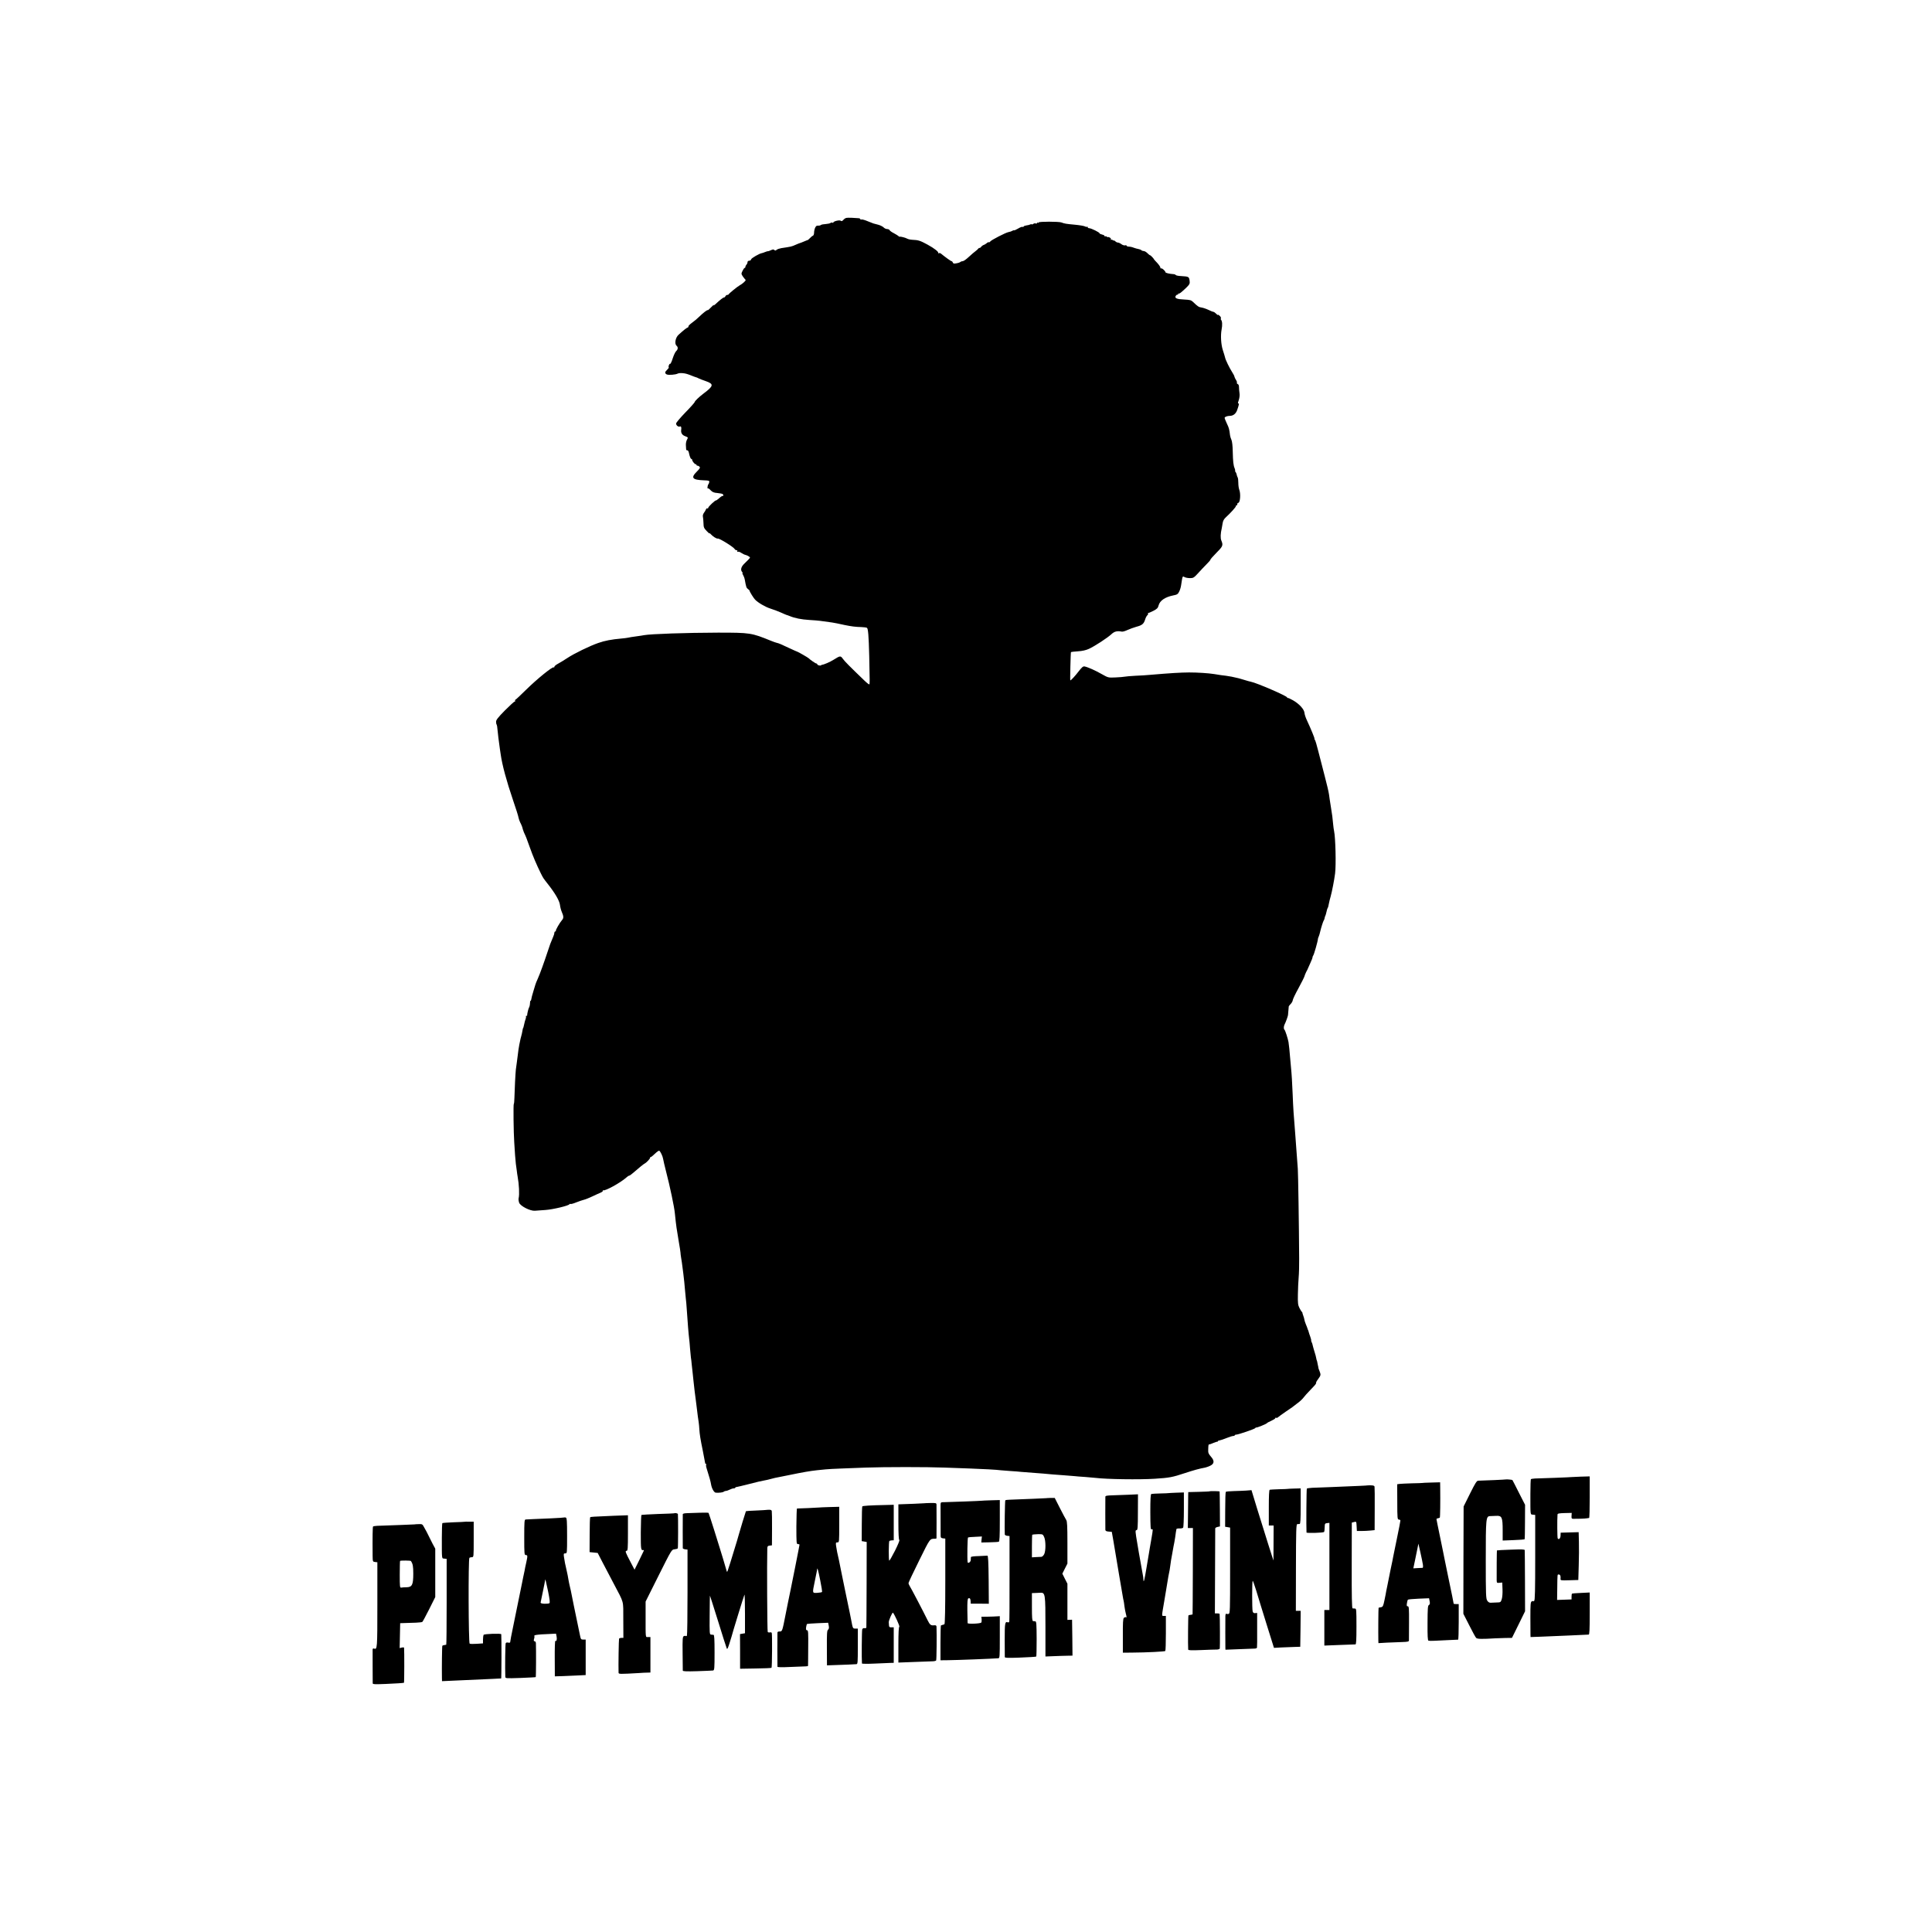 <?xml version="1.0" standalone="no"?>
<!DOCTYPE svg PUBLIC "-//W3C//DTD SVG 20010904//EN"
 "http://www.w3.org/TR/2001/REC-SVG-20010904/DTD/svg10.dtd">
<svg version="1.0" xmlns="http://www.w3.org/2000/svg"
 width="2286pt" height="2286pt" viewBox="0 0 2286 2286"
 preserveAspectRatio="xMidYMid meet">
<g transform="translate(0,2286) scale(0.1,-0.1)"
fill="#000000" stroke="none">
<path d="M10015 20282 c-11 -2 -28 -13 -37 -25 -13 -14 -21 -17 -30 -9 -14 12
-88 -6 -88 -21 0 -5 -5 -5 -10 -2 -6 4 -16 2 -23 -3 -7 -6 -32 -11 -57 -13
-25 -1 -49 -6 -55 -10 -11 -8 -16 -9 -44 -9 -20 0 -38 -40 -39 -90 -1 -14 -7
-27 -13 -29 -7 -2 -22 -14 -34 -27 -12 -13 -25 -24 -27 -24 -3 0 -23 -8 -44
-17 -22 -9 -43 -18 -49 -19 -5 -1 -28 -10 -50 -20 -50 -22 -50 -22 -170 -40
-22 -4 -47 -12 -56 -20 -11 -10 -18 -11 -27 -2 -9 9 -18 8 -39 -2 -16 -7 -31
-13 -35 -12 -4 1 -20 -4 -35 -10 -15 -7 -32 -12 -38 -13 -29 -4 -124 -59 -127
-73 -2 -10 -12 -17 -23 -17 -12 0 -20 -7 -20 -17 0 -10 -6 -23 -13 -30 -6 -6
-12 -18 -12 -25 0 -7 -4 -13 -9 -13 -5 0 -16 -16 -25 -35 -17 -34 -16 -36 5
-68 13 -17 27 -35 31 -38 9 -6 -35 -47 -71 -66 -26 -14 -124 -94 -129 -105 -2
-5 -10 -8 -18 -8 -8 0 -17 -7 -20 -15 -4 -8 -11 -15 -18 -15 -10 0 -45 -27
-105 -83 -14 -12 -21 -15 -16 -7 4 8 -9 -3 -30 -25 -21 -22 -39 -38 -40 -35
-3 8 -53 -30 -99 -75 -22 -22 -62 -56 -88 -74 -26 -19 -45 -38 -42 -43 3 -4
-2 -11 -11 -14 -15 -6 -48 -32 -107 -86 -36 -33 -49 -106 -23 -128 20 -17 19
-43 -4 -64 -10 -9 -29 -48 -41 -86 -12 -39 -26 -67 -30 -65 -10 6 -25 -34 -17
-42 3 -3 -5 -15 -19 -28 -29 -27 -30 -41 -5 -55 21 -10 104 -4 131 10 9 5 34
7 56 5 37 -3 58 -9 129 -38 17 -6 32 -12 35 -12 3 0 14 -5 25 -11 11 -6 50
-21 88 -34 97 -34 92 -57 -33 -150 -49 -37 -100 -86 -100 -97 0 -5 -49 -61
-110 -123 -60 -62 -110 -121 -110 -131 0 -22 26 -43 45 -35 15 5 20 -10 15
-43 -4 -33 11 -58 45 -71 40 -16 39 -13 21 -48 -7 -15 -12 -43 -10 -62 1 -19
3 -41 3 -48 1 -6 6 -11 13 -10 7 2 15 -10 19 -27 10 -48 21 -75 30 -75 5 0 9
-5 9 -11 0 -16 36 -59 44 -52 3 3 6 1 6 -5 0 -7 6 -12 14 -12 7 0 18 -6 24
-13 9 -10 1 -23 -33 -57 -74 -73 -54 -98 85 -103 59 -2 65 -4 62 -22 -2 -11
-7 -22 -10 -25 -4 -3 -9 -16 -10 -30 -2 -14 -1 -22 3 -18 4 3 19 -6 33 -22 21
-22 39 -30 79 -33 29 -3 57 -8 63 -12 12 -8 13 -26 1 -22 -5 1 -24 -11 -42
-28 -19 -16 -35 -28 -37 -26 -7 6 -92 -74 -92 -87 0 -7 -5 -10 -10 -7 -6 3
-13 -2 -17 -12 -3 -10 -14 -28 -24 -41 -10 -14 -15 -32 -12 -45 3 -12 6 -47 7
-77 1 -49 5 -59 40 -95 21 -22 35 -33 31 -25 -4 8 3 3 16 -11 26 -28 69 -55
82 -51 18 5 186 -99 200 -124 4 -8 15 -14 23 -14 9 0 12 -5 8 -11 -4 -7 -1
-10 7 -7 8 3 26 -3 41 -14 15 -10 37 -21 48 -23 11 -2 29 -10 40 -18 22 -15
27 -7 -54 -87 -37 -35 -47 -75 -24 -98 7 -7 8 -12 4 -12 -5 0 -2 -10 6 -22 8
-13 18 -39 21 -58 15 -85 19 -96 37 -109 11 -7 20 -17 20 -22 0 -10 48 -87 65
-104 35 -36 120 -86 180 -105 39 -12 95 -34 125 -47 30 -14 60 -26 65 -28 6
-1 22 -7 37 -13 62 -26 139 -41 233 -47 55 -3 111 -8 125 -10 23 -3 99 -14
146 -20 16 -2 88 -16 149 -30 78 -16 132 -23 195 -24 30 -1 61 -5 68 -9 14 -9
21 -92 27 -332 7 -307 7 -331 1 -337 -3 -3 -29 17 -58 45 -178 171 -237 231
-256 259 -26 36 -31 36 -107 -12 -43 -27 -114 -58 -137 -60 -3 0 -9 -3 -13 -6
-8 -9 -45 1 -45 12 0 5 -5 9 -11 9 -9 0 -76 46 -89 61 -7 8 -130 79 -137 79
-3 0 -44 19 -92 41 -94 45 -127 59 -152 64 -9 2 -38 12 -65 23 -233 95 -247
97 -629 97 -376 -1 -793 -15 -875 -30 -19 -4 -48 -8 -63 -10 -79 -11 -113 -16
-127 -20 -8 -2 -44 -7 -80 -10 -113 -10 -193 -25 -270 -52 -100 -34 -290 -127
-366 -178 -34 -23 -83 -52 -108 -66 -25 -13 -46 -30 -46 -37 0 -7 -4 -11 -9
-8 -15 10 -199 -140 -323 -262 -65 -64 -123 -119 -128 -120 -6 -2 -8 -8 -4
-13 3 -5 0 -9 -6 -9 -6 0 -58 -48 -116 -106 -81 -82 -104 -112 -104 -133 0
-15 3 -31 7 -34 3 -4 8 -28 9 -52 3 -40 18 -161 29 -235 2 -14 7 -44 10 -67
17 -123 69 -315 145 -538 34 -99 64 -193 66 -210 3 -16 12 -41 19 -55 15 -28
27 -58 31 -80 2 -8 8 -24 13 -37 25 -53 33 -73 70 -178 39 -110 78 -201 129
-305 31 -62 28 -57 85 -130 86 -109 137 -197 143 -247 3 -26 13 -63 21 -81 23
-52 24 -75 4 -97 -28 -32 -80 -122 -74 -129 4 -3 1 -6 -5 -6 -7 0 -12 -7 -12
-16 0 -9 -6 -30 -14 -47 -32 -76 -40 -96 -61 -162 -46 -139 -94 -273 -120
-331 -15 -32 -28 -66 -30 -74 -2 -8 -13 -46 -25 -83 -12 -38 -22 -77 -23 -88
-1 -10 -4 -19 -8 -19 -4 0 -7 -10 -7 -22 -1 -29 -6 -50 -14 -63 -7 -13 -22
-78 -20 -87 1 -5 -3 -8 -10 -8 -6 0 -9 -3 -5 -6 3 -3 2 -17 -3 -30 -6 -14 -12
-37 -15 -52 -9 -40 -13 -57 -16 -57 -1 0 -3 -9 -5 -20 -4 -26 -12 -62 -19 -85
-3 -10 -8 -29 -10 -42 -3 -13 -7 -34 -10 -48 -7 -35 -13 -78 -19 -130 -3 -25
-8 -63 -11 -85 -3 -22 -8 -58 -11 -80 -5 -47 -15 -240 -17 -337 -1 -38 -4 -68
-7 -68 -7 0 -3 -345 5 -455 3 -49 8 -119 10 -155 3 -36 7 -81 9 -100 3 -19 8
-55 11 -80 3 -25 7 -56 10 -70 17 -92 23 -214 12 -257 -3 -12 0 -36 6 -53 15
-41 133 -100 187 -95 19 2 76 6 125 9 88 6 277 51 283 68 2 4 8 6 12 3 5 -3
36 5 69 19 33 13 74 27 91 31 18 4 62 22 98 39 37 18 82 38 99 45 18 8 30 18
26 24 -3 5 -2 8 3 4 21 -13 206 89 274 150 14 13 29 23 35 23 5 0 27 15 47 33
74 64 120 102 137 111 23 12 66 59 63 68 -1 5 2 8 8 8 5 0 28 18 50 40 23 22
45 38 51 35 15 -10 41 -66 46 -99 3 -17 17 -80 33 -141 47 -180 99 -429 105
-497 3 -34 8 -81 11 -103 3 -22 7 -53 9 -70 2 -16 13 -86 25 -155 12 -69 22
-132 22 -140 0 -8 3 -37 8 -65 5 -27 11 -70 14 -95 3 -25 8 -63 11 -85 9 -74
15 -130 20 -194 3 -35 8 -83 10 -105 3 -23 8 -72 10 -111 12 -175 22 -305 29
-360 3 -22 8 -76 11 -120 4 -44 8 -91 10 -105 3 -14 7 -52 10 -85 3 -33 8 -78
11 -100 2 -22 7 -65 10 -95 5 -52 21 -186 29 -240 2 -14 6 -50 10 -80 11 -92
15 -123 22 -165 3 -22 7 -60 8 -85 4 -62 12 -114 42 -260 14 -69 25 -131 26
-137 0 -7 4 -13 9 -13 5 0 7 -4 4 -9 -3 -5 -2 -22 3 -37 34 -108 50 -164 55
-198 8 -47 35 -96 56 -97 38 -3 86 3 94 12 6 5 17 9 25 9 9 0 29 7 45 15 15 8
37 15 47 15 11 0 19 4 19 8 0 4 8 8 18 9 9 1 78 17 152 36 74 20 153 38 175
41 22 4 54 11 70 16 17 5 41 11 55 14 14 2 90 18 170 34 159 33 246 48 330 57
30 3 75 8 100 10 25 3 108 7 185 10 77 3 208 8 290 11 214 8 731 8 930 0 94
-4 231 -9 305 -11 145 -5 316 -14 365 -21 17 -2 68 -6 115 -9 47 -3 103 -7
125 -10 39 -3 120 -10 260 -20 39 -3 88 -8 110 -10 22 -2 82 -7 134 -10 51 -4
108 -8 125 -10 17 -2 74 -7 126 -10 52 -4 109 -9 125 -11 127 -16 517 -22 700
-10 173 11 208 18 356 67 107 35 171 53 239 65 14 3 41 13 60 22 49 24 52 59
7 109 -28 32 -33 45 -31 83 2 59 3 60 13 60 5 0 26 8 47 17 22 9 42 16 47 15
4 -1 7 2 7 6 0 4 8 8 18 9 9 1 46 13 81 27 36 15 73 26 83 26 10 0 18 4 18 8
0 4 8 8 18 8 27 1 216 66 223 76 3 5 9 9 13 8 10 -3 120 42 126 51 3 5 27 18
53 29 26 12 47 25 47 31 0 6 5 7 10 4 6 -3 16 0 24 8 8 7 47 36 87 63 41 27
76 51 79 54 3 3 29 23 57 44 29 20 62 51 74 67 12 17 50 59 85 95 35 35 65 69
65 74 1 6 2 13 3 18 1 4 12 22 26 40 29 40 30 46 12 92 -8 19 -14 36 -13 38 0
1 1 3 0 5 0 1 -3 13 -6 27 -7 39 -11 55 -13 55 -1 0 -3 11 -6 25 -2 14 -11 48
-20 75 -9 28 -18 61 -21 74 -2 13 -8 32 -14 43 -5 10 -7 18 -5 18 3 0 -2 19
-10 43 -9 23 -17 49 -19 57 -2 8 -4 16 -5 18 -2 1 -3 5 -5 10 -3 12 -16 45
-27 72 -6 14 -12 34 -14 45 -1 11 -8 34 -14 50 -6 17 -11 32 -10 34 1 2 -2 7
-7 10 -4 3 -17 24 -28 46 -17 34 -20 57 -18 160 1 66 5 156 9 200 4 44 7 145
6 225 -2 380 -12 1011 -16 1060 -2 30 -7 91 -10 135 -6 90 -15 203 -21 285
-17 202 -24 305 -30 465 -6 142 -11 230 -20 320 -3 28 -7 77 -10 111 -5 69
-15 162 -19 184 -7 42 -40 141 -47 146 -12 7 -11 40 0 62 15 29 39 96 41 112
1 13 7 79 9 103 1 4 11 17 23 29 12 12 23 32 24 43 0 11 31 76 68 143 37 68
69 132 71 142 2 10 12 33 21 52 10 18 19 35 19 38 1 3 14 31 28 63 15 32 27
63 27 70 0 7 4 17 9 23 8 9 53 164 55 194 1 9 4 20 8 25 4 8 18 52 22 75 8 35
31 107 37 116 5 6 10 19 12 30 1 10 5 24 9 29 3 6 9 26 13 45 4 19 10 40 13
45 7 11 8 14 17 60 3 17 12 53 20 80 17 63 42 192 52 270 13 100 5 425 -12
503 -3 12 -8 48 -11 80 -7 79 -10 103 -28 213 -9 53 -18 116 -21 140 -3 24
-25 121 -50 214 -25 94 -59 226 -76 295 -17 68 -35 130 -41 137 -6 7 -8 13 -5
13 6 0 -45 123 -88 215 -15 31 -29 72 -30 90 -4 44 -62 107 -135 149 -30 17
-58 30 -62 28 -5 -1 -8 2 -8 6 0 17 -361 173 -429 186 -9 1 -47 12 -86 24 -38
12 -82 24 -98 26 -15 3 -35 7 -45 10 -9 2 -39 7 -67 11 -47 5 -66 8 -139 20
-69 11 -199 19 -296 19 -105 -1 -212 -7 -470 -29 -30 -3 -103 -8 -162 -10 -59
-3 -117 -8 -130 -11 -13 -3 -62 -7 -109 -9 -87 -4 -87 -3 -162 39 -77 44 -165
83 -204 91 -18 3 -32 -9 -70 -58 -42 -55 -90 -107 -99 -107 -4 0 4 331 8 335
2 2 38 6 81 9 52 3 96 13 131 29 70 32 221 131 267 174 35 33 68 41 123 30 11
-2 40 7 66 19 26 12 73 29 104 38 69 18 89 34 105 85 6 21 18 44 26 51 8 7 12
16 9 21 -3 5 -2 8 3 7 4 -1 31 10 60 25 44 23 54 33 62 65 15 56 77 98 171
117 48 9 57 15 72 45 10 19 20 53 23 75 18 116 15 111 43 96 12 -6 40 -11 63
-11 38 0 46 5 93 56 28 31 72 78 99 105 26 26 47 50 47 53 0 8 26 38 81 94 68
68 73 82 50 137 -12 28 -10 82 5 145 3 14 8 42 11 63 4 25 16 47 36 65 56 51
122 124 120 133 -2 5 2 9 7 9 6 0 10 7 10 15 0 8 4 15 10 15 24 0 33 109 12
160 -5 14 -10 48 -10 77 0 28 -3 57 -8 65 -5 7 -10 22 -11 32 -2 11 -8 25 -14
33 -6 7 -9 13 -5 13 3 0 1 12 -5 28 -16 37 -20 80 -23 202 -1 62 -7 117 -15
135 -8 17 -15 41 -17 55 -8 70 -13 89 -38 140 -14 30 -26 60 -26 66 0 12 31
24 65 24 37 1 67 25 82 65 22 61 28 89 15 81 -7 -4 -5 12 5 39 9 28 13 60 9
83 -3 20 -6 52 -6 70 0 20 -5 35 -15 38 -8 3 -12 10 -10 15 3 5 -1 20 -10 33
-9 14 -18 32 -19 40 -1 9 -13 32 -27 53 -32 50 -79 146 -84 174 -3 12 -14 51
-26 86 -22 66 -28 175 -15 243 11 55 8 101 -6 116 -4 3 -5 11 -2 18 3 7 -4 21
-16 31 -11 10 -20 14 -20 10 0 -5 -9 1 -20 13 -12 12 -26 22 -32 22 -6 0 -34
11 -62 25 -28 13 -65 25 -81 27 -29 3 -46 14 -100 67 -21 20 -37 24 -100 27
-92 4 -120 16 -103 44 7 10 16 16 20 14 4 -3 8 0 8 7 0 7 3 10 6 6 7 -6 31 13
91 70 38 38 43 47 39 79 -7 51 -8 52 -104 58 -30 1 -57 7 -60 12 -4 6 -18 11
-32 11 -45 3 -90 14 -90 22 0 14 -41 51 -51 46 -5 -4 -9 1 -9 9 0 8 -17 33
-37 55 -21 21 -38 41 -38 42 -2 9 -40 49 -47 49 -4 0 -18 11 -32 25 -14 14
-33 25 -44 25 -10 0 -23 5 -29 11 -5 5 -21 11 -34 13 -13 2 -37 9 -54 15 -16
7 -42 13 -57 13 -16 1 -28 5 -28 11 0 5 -8 7 -19 4 -10 -2 -29 4 -42 14 -13
10 -32 19 -41 19 -9 0 -24 7 -32 16 -9 8 -16 12 -16 8 0 -3 -6 -1 -13 5 -8 6
-18 7 -22 3 -5 -4 -5 -2 -1 5 4 7 -2 17 -14 23 -11 6 -20 8 -20 4 0 -3 -6 -1
-13 5 -8 6 -17 8 -20 4 -4 -3 -7 -1 -7 5 0 6 -13 13 -30 17 -16 4 -30 10 -30
15 0 11 -99 60 -122 60 -10 0 -18 5 -18 12 0 6 -3 8 -6 5 -4 -3 -15 -2 -26 4
-11 6 -63 15 -116 20 -109 10 -126 13 -163 27 -31 12 -269 12 -269 0 0 -5 -4
-6 -10 -3 -5 3 -10 2 -10 -4 0 -6 -7 -8 -15 -5 -8 4 -21 1 -29 -5 -7 -6 -16
-8 -19 -5 -3 3 -11 2 -18 -2 -7 -4 -27 -9 -44 -11 -16 -2 -32 -8 -33 -13 -2
-6 -8 -7 -13 -4 -5 3 -30 -6 -54 -21 -25 -14 -45 -23 -45 -20 0 3 -9 1 -21 -5
-11 -7 -32 -14 -46 -16 -34 -6 -206 -95 -216 -111 -5 -8 -12 -11 -16 -9 -4 3
-17 -2 -27 -12 -11 -9 -26 -18 -34 -20 -8 -2 -23 -12 -32 -24 -10 -11 -18 -16
-18 -12 0 5 -6 2 -13 -6 -7 -9 -22 -23 -35 -32 -13 -9 -48 -39 -78 -67 -30
-28 -62 -51 -72 -51 -10 0 -22 -4 -27 -9 -6 -5 -27 -13 -47 -16 -30 -6 -39 -4
-44 9 -3 9 -10 16 -15 16 -8 0 -76 49 -127 91 -7 5 -18 7 -25 3 -6 -4 -9 -4
-6 0 12 13 -42 56 -128 103 -87 47 -107 53 -178 56 -22 1 -49 7 -60 13 -20 12
-79 27 -91 24 -4 -1 -10 2 -13 7 -3 4 -27 19 -53 33 -26 13 -50 30 -52 37 -3
7 -16 13 -29 13 -13 0 -32 9 -41 19 -10 10 -38 25 -64 32 -26 6 -51 13 -57 15
-5 1 -37 14 -69 27 -33 14 -65 23 -73 20 -7 -3 -13 -1 -13 4 0 5 -8 10 -17 11
-53 5 -131 8 -148 4z"/>
<path d="M18596 5383 c-1 -1 -89 -5 -196 -9 -107 -4 -214 -7 -237 -8 -23 -1
-45 -5 -49 -8 -3 -4 -6 -83 -6 -175 0 -262 -2 -241 30 -245 l27 -3 0 -503 c0
-391 -3 -506 -12 -514 -7 -6 -13 -7 -13 -4 0 4 -7 3 -16 -2 -14 -8 -16 -33
-16 -188 0 -98 1 -191 1 -206 l1 -28 118 4 c221 9 501 21 570 25 9 1 12 58 12
249 l0 249 -102 -5 c-57 -2 -105 -6 -108 -9 -3 -3 -5 -19 -5 -36 l0 -32 -85
-3 -86 -3 2 143 c2 171 1 158 18 158 16 0 24 -16 21 -48 -2 -23 -1 -23 104
-20 l106 3 5 170 c3 94 4 221 2 283 l-3 113 -107 -3 -106 -3 -1 -34 c-1 -34
-21 -54 -34 -33 -5 9 -7 218 -2 282 1 12 18 15 84 17 l84 2 -2 -35 c-2 -29 1
-34 19 -35 40 -1 143 2 162 6 10 2 22 4 27 4 4 1 7 111 7 246 l0 246 -106 -3
c-58 -2 -106 -4 -108 -5z"/>
<path d="M17818 5355 c-2 -2 -238 -13 -326 -15 -19 0 -34 -24 -98 -152 l-76
-153 -2 -635 -1 -635 69 -135 c37 -74 74 -142 82 -150 14 -14 65 -15 229 -5
22 1 75 3 117 4 l78 1 78 158 77 157 -1 355 c-1 195 -2 361 -3 368 -1 10 -36
11 -163 6 -90 -3 -164 -7 -166 -9 -2 -2 -4 -266 -3 -353 1 -32 3 -33 34 -30
l32 3 3 -80 c2 -45 -2 -96 -9 -117 -12 -37 -14 -38 -61 -39 -26 -1 -58 -2 -70
-3 -15 -1 -30 8 -40 24 -16 23 -18 64 -18 479 0 494 2 520 50 522 14 0 47 2
73 3 68 4 77 -17 77 -172 l0 -120 128 5 c70 3 129 7 131 9 3 2 5 95 5 207 l1
202 -74 145 c-40 80 -74 146 -76 148 -4 4 -73 10 -77 7z"/>
<path d="M16827 5313 c-1 -1 -55 -3 -120 -4 -65 -2 -131 -5 -147 -7 l-28 -4 1
-209 c0 -196 2 -209 19 -209 10 0 18 -6 18 -12 0 -7 -18 -100 -40 -206 -22
-106 -42 -205 -45 -220 -2 -15 -16 -83 -31 -152 -14 -69 -28 -136 -30 -150 -2
-14 -7 -36 -10 -50 -3 -14 -8 -38 -11 -53 -2 -16 -12 -65 -21 -109 -15 -72
-20 -81 -41 -85 -14 -2 -27 -5 -29 -7 -3 -4 -5 -298 -3 -389 l1 -29 103 6 c56
3 137 6 180 7 63 2 77 5 78 18 0 9 1 104 1 211 1 170 -1 195 -15 194 -12 -1
-14 6 -10 35 3 20 8 39 12 43 3 4 61 9 128 12 l122 5 7 -36 c5 -27 3 -38 -9
-44 -13 -8 -15 -40 -16 -213 -1 -155 2 -205 11 -209 7 -2 40 -3 73 -1 33 2
107 6 165 8 58 2 108 5 113 5 4 1 7 96 7 211 l0 210 -30 0 c-16 0 -30 2 -30 5
0 7 -22 116 -67 330 -19 94 -37 179 -39 190 -2 11 -6 31 -9 45 -3 14 -7 36
-10 50 -3 14 -21 104 -41 200 -20 96 -37 179 -37 184 -1 4 6 10 16 11 11 2 21
6 23 8 5 4 7 188 5 355 l-1 63 -106 -3 c-58 -1 -106 -4 -107 -5z m9 -965 c3
-21 2 -38 -3 -39 -4 -1 -31 -2 -59 -3 l-51 -3 19 91 c10 50 23 116 30 146 l11
55 24 -105 c13 -58 26 -122 29 -142z"/>
<path d="M16177 5284 c-2 -2 -122 -7 -437 -20 -85 -3 -181 -7 -213 -8 -31 -2
-60 -6 -64 -9 -5 -5 -8 -462 -4 -520 1 -10 197 -4 208 6 3 4 7 29 7 55 1 44 3
47 29 50 l27 3 0 -515 0 -516 -30 0 -30 0 0 -210 0 -211 178 7 c97 4 183 7
190 7 9 0 12 50 12 212 0 196 -1 212 -17 212 -10 0 -23 1 -29 2 -8 1 -11 145
-10 508 l1 507 27 7 c27 7 27 7 30 -49 l3 -57 55 0 c30 0 77 2 105 5 l50 5 1
250 c1 138 0 257 -2 265 -3 11 -16 15 -45 15 -22 0 -41 0 -42 -1z"/>
<path d="M15236 5243 c-1 -1 -46 -3 -101 -4 -55 -2 -105 -4 -111 -6 -8 -3 -11
-69 -11 -214 l0 -209 29 0 28 0 -1 -207 -1 -208 -18 55 c-18 54 -44 138 -176
561 l-66 217 -62 -5 c-33 -2 -100 -5 -148 -6 -48 -1 -90 -5 -94 -9 -4 -4 -7
-99 -7 -210 l-1 -203 30 -5 29 -5 0 -508 c0 -474 -1 -508 -17 -513 -10 -3 -22
-2 -28 1 -6 4 -10 -7 -11 -27 -1 -50 -1 -350 0 -376 l1 -22 153 6 c83 4 166 7
184 7 17 -1 33 4 36 11 2 6 3 101 2 211 l0 200 -23 -2 c-16 -2 -25 4 -30 20
-8 24 -8 354 0 362 3 3 21 -48 41 -112 19 -65 75 -245 123 -400 l88 -281 91 5
c49 2 119 5 155 6 l65 2 3 213 2 212 -28 0 -29 0 1 512 c1 448 3 513 16 514 8
1 21 2 28 2 9 2 12 51 12 211 l0 210 -76 -2 c-42 -1 -76 -3 -78 -4z"/>
<path d="M14306 5213 c-1 -1 -57 -3 -124 -5 l-122 -3 -1 -35 c0 -19 -1 -115
-2 -213 l-2 -177 30 0 30 0 -1 -507 c-1 -280 -2 -510 -3 -513 0 -3 -11 -6 -22
-7 -12 -1 -24 -4 -27 -7 -4 -4 -7 -352 -3 -404 1 -9 34 -11 154 -6 83 4 166 6
184 6 17 0 33 5 36 12 3 10 2 389 -2 409 0 4 -13 7 -28 7 l-28 0 2 497 c1 274
2 503 2 509 1 6 13 14 29 17 l27 6 -1 203 c-1 112 -2 206 -3 210 -1 5 -119 7
-125 1z"/>
<path d="M13826 5193 c-1 -1 -44 -3 -96 -4 -52 -1 -100 -4 -107 -6 -9 -4 -12
-60 -12 -215 1 -177 3 -209 15 -204 18 7 17 1 -1 -104 -9 -47 -17 -98 -20
-115 -2 -16 -7 -41 -9 -55 -3 -14 -16 -94 -30 -179 -25 -151 -35 -189 -37
-140 0 13 -2 31 -4 39 -3 15 -38 211 -50 280 -3 19 -10 60 -15 90 -29 167 -29
175 -11 175 12 0 15 36 15 212 l1 212 -110 -5 c-60 -3 -147 -6 -192 -7 -66 -2
-83 -5 -84 -17 -1 -21 -1 -371 0 -392 1 -12 12 -18 39 -20 l37 -3 17 -95 c9
-52 19 -108 21 -125 3 -16 24 -140 46 -275 23 -135 44 -258 47 -275 2 -16 7
-37 9 -45 2 -8 7 -39 10 -67 4 -29 11 -67 16 -85 11 -41 11 -51 0 -43 -5 3
-15 -1 -23 -8 -10 -10 -13 -59 -12 -213 l0 -199 110 1 c171 1 385 12 392 19 4
4 7 99 7 211 l0 204 -24 0 c-27 0 -27 -12 4 170 9 52 18 109 21 125 2 17 9 55
14 85 5 30 12 71 15 90 3 19 8 42 10 50 2 8 7 35 10 60 9 67 14 100 25 155 5
28 12 66 15 85 3 19 8 42 10 50 2 8 6 35 10 60 3 25 7 54 9 65 3 11 5 25 5 31
1 6 17 10 36 9 19 -1 39 3 44 9 5 6 9 102 9 214 l0 203 -90 -3 c-49 -2 -91 -4
-92 -5z"/>
<path d="M12377 5133 c-2 -1 -243 -11 -429 -18 -26 0 -50 -4 -53 -7 -5 -5 -10
-356 -6 -405 1 -6 13 -13 28 -15 l28 -3 0 -500 c1 -275 -1 -506 -3 -513 -3 -7
-10 -11 -17 -8 -34 13 -37 -9 -37 -205 0 -107 1 -200 1 -206 1 -10 37 -11 159
-7 141 6 196 9 213 13 3 0 5 94 5 209 -1 176 -3 207 -16 208 -8 1 -21 2 -27 3
-10 1 -13 41 -13 166 l0 165 33 1 c17 0 47 2 65 3 60 4 62 -11 62 -406 l0
-348 103 4 c56 2 128 5 160 5 l57 1 -2 213 -3 212 -27 -1 -28 -1 0 214 0 214
-30 59 -30 60 30 60 30 59 0 248 c0 193 -3 253 -14 268 -7 11 -41 74 -75 141
l-61 120 -51 0 c-28 -1 -51 -2 -52 -3z m-23 -458 c21 -44 21 -166 1 -205 -9
-17 -23 -30 -33 -31 -9 0 -38 -2 -64 -3 l-48 -3 0 132 c0 72 2 134 4 136 3 2
31 5 65 6 58 1 60 0 75 -32z"/>
<path d="M11617 5103 c-3 -2 -378 -16 -439 -17 -47 0 -48 -1 -49 -30 0 -33 0
-323 1 -368 0 -22 5 -27 27 -30 l28 -3 0 -503 c0 -325 -4 -506 -10 -510 -5 -4
-16 -7 -23 -8 -8 -2 -16 -5 -19 -7 -2 -3 -5 -97 -5 -209 l0 -203 88 1 c105 1
521 17 597 23 16 1 17 20 17 250 l0 248 -32 -2 c-18 -2 -67 -3 -109 -4 l-77
-1 3 -29 c1 -16 0 -34 -4 -39 -8 -14 -161 -20 -162 -7 -1 6 -2 72 -3 149 -1
105 2 140 12 144 18 6 25 -3 27 -35 l1 -28 107 0 107 -1 -2 286 c-2 211 -6
284 -15 283 -6 -1 -52 -3 -102 -5 -56 -1 -92 -6 -93 -12 0 -6 -1 -22 -2 -36
-1 -23 -34 -44 -37 -23 -6 48 -2 286 5 291 6 3 44 7 87 8 l77 4 -4 -36 -3 -35
97 2 c53 1 103 4 110 7 9 3 12 62 12 249 l0 244 -106 -3 c-58 -2 -106 -4 -107
-5z"/>
<path d="M10937 5073 c-2 -1 -223 -11 -284 -12 l-23 -1 0 -209 c0 -141 4 -211
11 -213 6 -2 -16 -56 -51 -126 -34 -67 -65 -120 -68 -118 -9 5 -7 224 1 233 4
3 17 6 29 7 l23 1 0 210 0 210 -115 -3 c-160 -3 -250 -9 -257 -16 -3 -3 -6
-97 -6 -208 l-1 -203 30 -5 29 -5 -1 -500 c-1 -275 -2 -505 -3 -512 0 -6 -10
-10 -21 -8 -14 3 -23 -3 -28 -15 -5 -14 -8 -354 -3 -403 1 -4 67 -5 149 -1 81
3 165 7 187 8 l40 1 0 210 0 210 -27 0 c-21 -1 -28 4 -29 20 -1 11 -2 29 -3
40 -1 21 42 120 50 113 18 -19 84 -163 75 -166 -7 -2 -11 -71 -11 -214 l0
-210 183 7 c100 4 199 8 220 8 21 0 40 5 44 10 5 8 8 310 4 400 -1 14 -8 18
-29 16 -37 -4 -49 5 -76 59 -44 91 -199 387 -213 407 -7 11 -13 26 -13 34 0 7
57 128 126 267 131 265 125 257 187 257 9 0 17 2 18 6 1 8 1 371 0 397 -1 20
-6 21 -72 20 -39 -1 -71 -2 -72 -3z"/>
<path d="M9697 5023 c-1 0 -60 -4 -132 -7 -71 -2 -132 -5 -135 -5 -3 -1 -6
-95 -7 -211 0 -199 1 -210 18 -210 11 0 19 -4 19 -8 0 -5 -23 -120 -50 -258
-28 -137 -52 -258 -54 -269 -2 -11 -16 -78 -31 -150 -15 -71 -29 -141 -31
-155 -36 -186 -39 -195 -67 -194 -16 1 -27 -4 -28 -12 0 -8 -1 -99 -1 -204 0
-104 1 -195 1 -201 1 -7 49 -8 154 -3 83 3 164 7 180 7 15 0 27 3 28 6 0 3 2
99 2 214 2 181 0 207 -13 207 -12 0 -15 8 -12 35 2 19 8 37 12 40 4 2 62 6
128 9 l121 5 7 -35 c5 -25 2 -38 -8 -47 -13 -10 -15 -46 -14 -217 l1 -205 115
4 c105 3 186 7 233 10 16 1 17 18 17 211 l0 210 -29 0 c-30 0 -31 3 -48 95 -2
11 -10 54 -19 95 -9 41 -31 152 -51 245 -19 94 -36 177 -38 185 -7 32 -34 166
-39 193 -3 15 -7 35 -10 45 -6 21 -14 63 -23 120 -5 38 -4 42 16 42 21 0 21 2
21 211 l0 210 -116 -3 c-63 -2 -116 -4 -117 -5z m8 -861 c15 -73 25 -136 21
-139 -3 -4 -29 -8 -56 -10 -60 -3 -59 -7 -30 133 25 121 28 137 29 148 2 23
11 -8 36 -132z"/>
<path d="M9067 4994 c-1 -1 -55 -4 -120 -7 -65 -2 -119 -6 -121 -8 -3 -4 -72
-231 -82 -269 -2 -8 -12 -44 -23 -80 -78 -255 -100 -328 -109 -350 -8 -23 -10
-23 -15 -5 -13 48 -69 233 -78 260 -6 17 -37 118 -70 225 -34 107 -63 197 -65
199 -3 3 -48 4 -102 2 -53 -2 -121 -4 -149 -5 -35 -1 -53 -5 -54 -13 -1 -17
-1 -390 0 -402 1 -5 13 -11 29 -13 l27 -3 0 -503 c0 -277 -3 -509 -7 -515 -4
-6 -10 -8 -14 -5 -4 4 -14 3 -23 -1 -14 -8 -16 -33 -14 -203 1 -106 2 -198 2
-205 1 -9 43 -11 171 -7 93 3 178 7 187 8 16 3 18 20 18 212 0 160 -3 209 -12
210 -7 1 -21 2 -30 3 -17 1 -18 18 -16 228 1 126 2 230 3 233 0 3 44 -132 96
-300 52 -168 98 -314 103 -324 5 -15 13 -2 31 55 13 41 25 79 26 84 6 29 148
491 153 497 3 4 6 -97 6 -225 l0 -232 -29 -5 -30 -5 1 -205 0 -205 183 3 c101
1 186 5 189 8 7 6 9 394 3 412 -2 7 -12 10 -22 7 -10 -3 -22 0 -26 6 -6 10
-10 811 -5 986 1 27 5 32 28 35 l27 3 1 195 c1 107 -1 202 -3 211 -2 11 -14
16 -34 15 -16 0 -30 -2 -31 -2z"/>
<path d="M7977 4954 c-1 -1 -87 -5 -191 -8 -104 -4 -192 -9 -196 -11 -4 -2 -7
-97 -8 -210 0 -201 1 -211 31 -206 11 2 11 3 -49 -119 l-56 -113 -48 92 c-60
113 -66 131 -46 131 14 0 16 26 16 211 l0 210 -167 -6 c-257 -11 -273 -12
-280 -18 -3 -4 -6 -98 -6 -209 l-1 -203 48 -5 48 -5 62 -120 c34 -66 91 -174
126 -240 128 -244 114 -191 115 -432 l1 -213 -22 0 c-13 0 -25 -4 -29 -9 -4
-8 -9 -325 -6 -403 1 -17 13 -17 241 -4 36 3 81 5 100 5 l36 1 0 210 0 210
-28 0 c-32 0 -29 -24 -29 258 l0 162 154 308 c154 307 154 307 188 310 19 2
36 7 39 12 4 7 5 368 1 405 -1 9 -36 16 -44 9z"/>
<path d="M6678 4905 c-2 -2 -78 -7 -168 -11 -187 -8 -268 -11 -291 -13 -14 -1
-16 -27 -16 -211 0 -197 1 -210 19 -210 22 0 22 -10 4 -92 -8 -35 -17 -76 -19
-93 -3 -16 -10 -50 -16 -75 -5 -25 -12 -58 -15 -75 -5 -25 -89 -439 -102 -500
-23 -111 -37 -182 -37 -193 0 -9 -8 -11 -23 -8 -13 4 -26 1 -30 -6 -6 -9 -9
-293 -5 -398 1 -19 6 -20 179 -14 97 4 179 8 181 10 4 3 5 328 2 402 -1 12 -7
22 -15 22 -11 0 -13 7 -6 30 5 17 6 30 2 30 -3 0 -2 4 4 10 5 5 64 12 131 14
l122 6 7 -35 c6 -35 -1 -59 -15 -50 -5 2 -8 -91 -7 -208 l1 -212 100 3 c55 2
127 5 160 7 33 2 70 3 83 4 l22 1 0 210 0 210 -29 0 c-26 0 -29 4 -39 53 -50
240 -105 506 -108 527 -3 14 -9 41 -14 60 -5 19 -11 53 -15 75 -3 22 -12 67
-20 101 -18 76 -24 107 -32 162 -5 38 -4 42 16 42 21 0 21 2 21 209 0 170 -3
210 -14 214 -8 3 -16 4 -18 2z m-193 -874 c20 -100 24 -136 15 -141 -7 -4 -33
-7 -58 -6 -35 2 -46 6 -45 16 1 8 14 69 28 135 14 66 25 124 25 129 0 26 10
-12 35 -133z"/>
<path d="M5497 4854 c-1 -1 -59 -4 -129 -6 -70 -3 -130 -7 -134 -10 -3 -4 -6
-82 -6 -175 0 -263 -2 -241 29 -245 l28 -3 0 -507 c0 -280 -2 -508 -5 -509
-24 -3 -43 -8 -46 -12 -4 -3 -7 -257 -5 -375 l1 -44 133 6 c127 6 263 12 467
21 52 2 97 4 100 5 4 0 5 489 1 523 -1 12 -201 5 -209 -7 -3 -6 -7 -31 -7 -56
l0 -45 -73 -5 c-41 -3 -79 -2 -85 2 -14 7 -17 1001 -3 1015 4 4 17 8 29 8 22
0 22 1 22 210 l0 210 -53 0 c-29 1 -54 0 -55 -1z"/>
<path d="M4907 4823 c-2 -1 -266 -11 -444 -17 -23 -1 -45 -5 -49 -8 -5 -6 -7
-123 -5 -350 1 -65 2 -67 29 -70 l27 -3 0 -503 c0 -522 -1 -533 -40 -518 -10
3 -15 -1 -16 -12 0 -17 0 -376 1 -400 0 -11 30 -12 153 -7 132 6 198 10 217
14 4 1 5 386 1 415 0 4 -12 5 -26 2 l-26 -7 3 148 3 147 60 2 c33 1 90 3 126
4 37 2 71 5 76 9 5 3 41 71 81 150 l72 144 0 286 0 287 -32 59 c-17 33 -37 74
-45 90 -8 17 -19 39 -25 50 -6 11 -20 36 -31 56 -18 35 -23 37 -64 35 -25 0
-45 -2 -46 -3z m-45 -433 c23 -35 28 -62 28 -151 0 -131 -14 -159 -80 -160
-25 0 -53 -2 -62 -4 -17 -3 -18 10 -18 154 0 87 2 160 4 162 7 6 124 5 128 -1z"/>
</g>
</svg>
